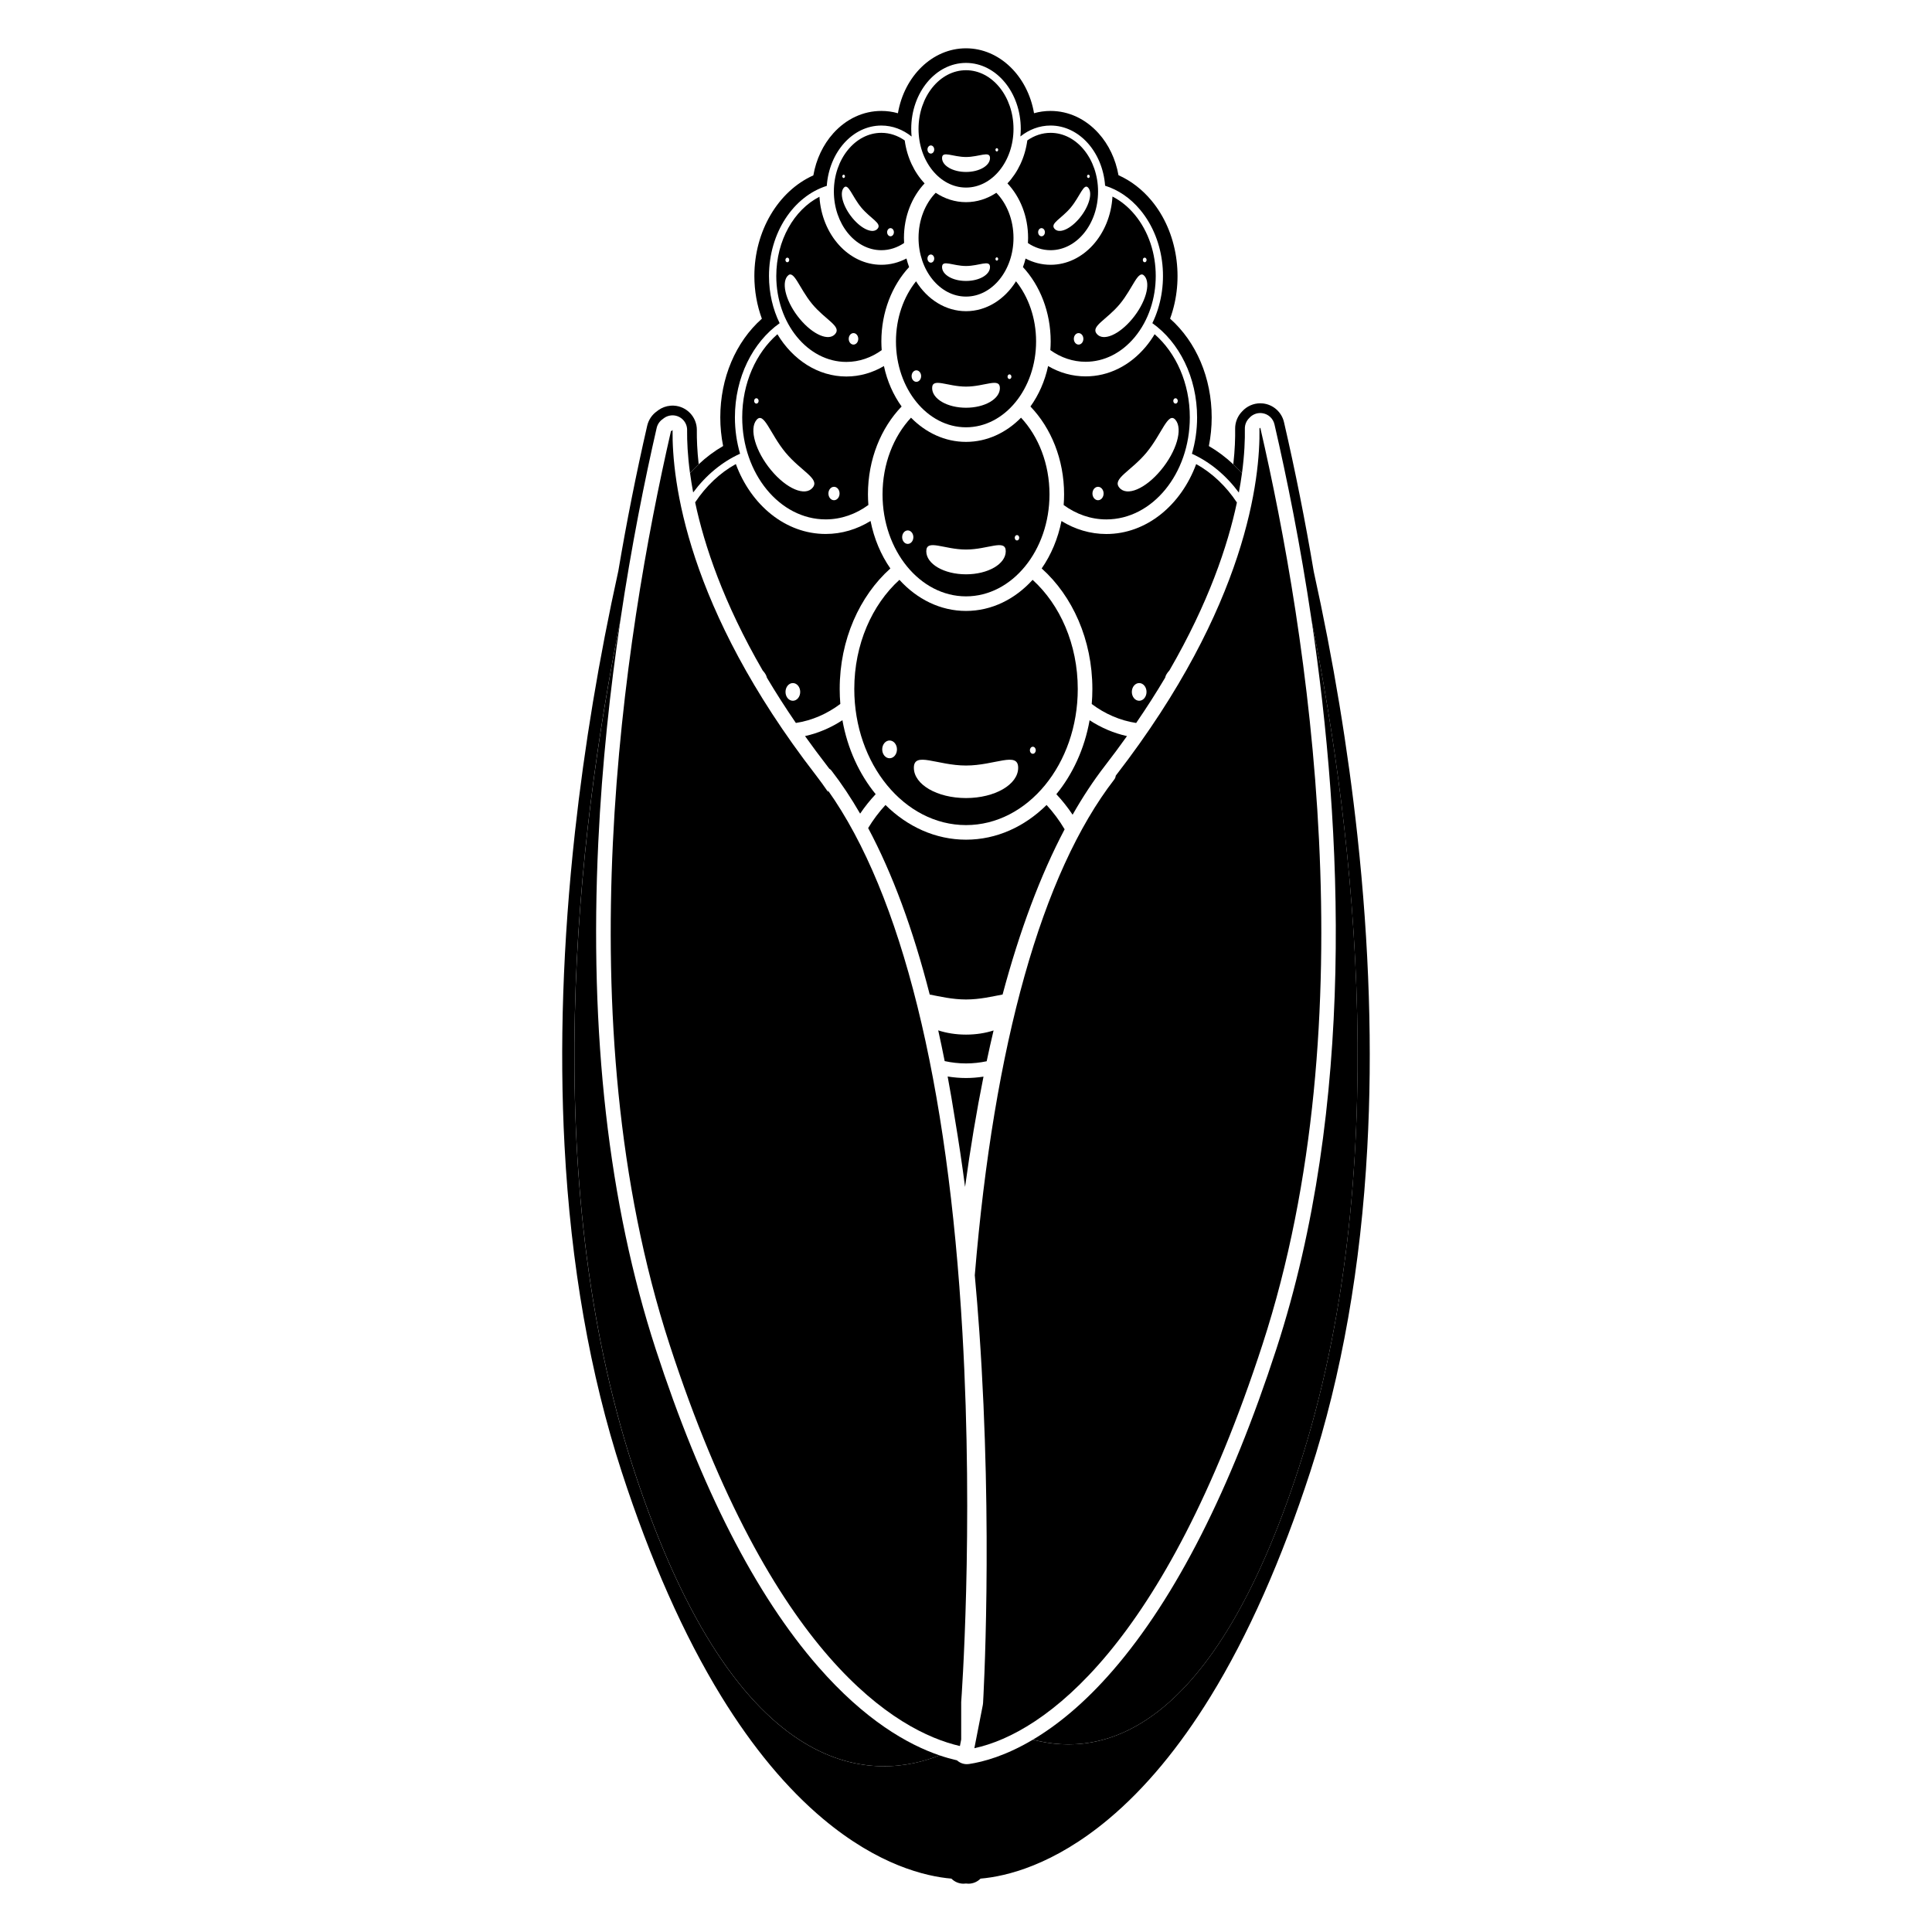 <?xml version="1.0" encoding="utf-8"?>
<!-- Generator: Adobe Illustrator 15.1.0, SVG Export Plug-In . SVG Version: 6.00 Build 0)  -->
<!DOCTYPE svg PUBLIC "-//W3C//DTD SVG 1.1//EN" "http://www.w3.org/Graphics/SVG/1.1/DTD/svg11.dtd">
<svg version="1.1" id="Layer_2" xmlns="http://www.w3.org/2000/svg" xmlns:xlink="http://www.w3.org/1999/xlink" x="0px" y="0px"
	 width="283.465px" height="283.465px" viewBox="0 0 283.465 283.465" enable-background="new 0 0 283.465 283.465"
	 xml:space="preserve">
<g>
	<path fill="none" d="M185.267,229.77c0.037-0.092,0.076-0.184,0.113-0.273c0-0.004,0.002-0.006,0.004-0.01"/>
	<path fill="none" d="M145.503,273.617c0.023-0.004,0.049-0.008,0.072-0.014c0.002,0,0.004,0,0.004,0"/>
	<path fill="none" d="M172.333,253.65c0.035-0.049,0.07-0.1,0.105-0.146c0-0.002,0.002-0.004,0.004-0.006"/>
	<path d="M199.163,122.635c-1.385-12.754-3.541-25.797-6.406-38.768c-1.236-7.355-2.707-14.734-4.369-21.931
		c-0.338-1.461-1.564-2.562-3.055-2.739c-0.139-0.018-0.281-0.025-0.424-0.025c-1.002,0-1.959,0.424-2.635,1.162
		c-0.686,0.682-1.068,1.623-1.053,2.592c0.021,1.303-0.029,3.049-0.27,5.201c0.439,0.414,0.863,0.853,1.273,1.312
		c0.373-2.763,0.449-4.966,0.422-6.537c-0.01-0.601,0.232-1.171,0.656-1.579c0.354-0.398,0.844-0.652,1.373-0.71
		c0.076-0.008,0.152-0.013,0.23-0.013c0.084,0,0.17,0.005,0.254,0.015c0.896,0.106,1.629,0.765,1.832,1.644
		c1.824,7.893,3.811,17.709,5.451,28.779c6.34,31.5,12.102,81.344-1.883,124.332c-12.664,38.924-28.754,42.582-39.016,39.877
		c-3.986,2.371-7.258,3.254-9.375,3.572c-0.107,0.016-0.215,0.021-0.32,0.021c-0.545,0-1.053-0.213-1.439-0.564
		c-0.018-0.006-0.033-0.006-0.051-0.01c-0.771-0.176-1.613-0.412-2.516-0.719c-8.789,3.514-29.436,5.486-44.938-42.18
		c-13.988-42.992-8.225-92.844-1.885-124.343c1.645-11.056,3.607-20.739,5.33-28.243c0.125-0.545,0.457-1.01,0.908-1.309
		c0.053-0.047,0.109-0.09,0.166-0.131c0.307-0.221,0.674-0.363,1.072-0.396c0.059-0.005,0.119-0.007,0.178-0.007
		c0.041,0,0.08,0.001,0.121,0.003c1.127,0.063,2.021,0.995,2.021,2.139c0,0.028,0,0.057-0.002,0.084
		c-0.014,1.525,0.072,3.633,0.426,6.256c0.408-0.457,0.834-0.896,1.273-1.31c-0.225-2.019-0.283-3.67-0.271-4.917
		c0.002-0.038,0.002-0.077,0.002-0.115c0-1.895-1.482-3.459-3.373-3.563c-0.068-0.004-0.133-0.006-0.197-0.006
		c-0.098,0-0.197,0.005-0.297,0.014c-0.645,0.053-1.264,0.281-1.789,0.66c-0.068,0.048-0.135,0.1-0.199,0.154
		c-0.725,0.506-1.23,1.258-1.43,2.123c-1.602,6.971-3.027,14.142-4.236,21.315c-2.83,12.795-4.971,25.685-6.363,38.312
		c-1.777,16.129-2.293,31.617-1.529,46.031c0.924,17.473,3.742,33.555,8.377,47.799c4.209,12.943,9.133,24.047,14.635,32.998
		c4.578,7.449,9.602,13.49,14.928,17.955c8.113,6.797,15.039,8.436,18.82,8.762c0.461,0.465,1.098,0.744,1.775,0.744
		c0.119,0,0.24-0.008,0.361-0.027c0.121,0.02,0.242,0.027,0.363,0.027c0.678,0,1.314-0.279,1.775-0.744
		c3.779-0.326,10.707-1.965,18.816-8.762c5.328-4.463,10.352-10.504,14.93-17.953c5.504-8.953,10.43-20.057,14.641-33
		c4.605-14.16,7.42-30.141,8.357-47.494C201.396,154.09,200.905,138.682,199.163,122.635z M182.54,235.951
		c0.021-0.047,0.045-0.096,0.066-0.143C182.585,235.855,182.562,235.904,182.54,235.951z M181.72,237.672
		c-0.021,0.047-0.045,0.094-0.068,0.141C181.675,237.766,181.696,237.719,181.72,237.672z M180.827,239.477
		c-0.045,0.086-0.088,0.174-0.131,0.26C180.739,239.65,180.782,239.563,180.827,239.477z M172.438,253.502
		c0-0.002,0.002-0.004,0.004-0.006C172.44,253.498,172.438,253.5,172.438,253.502c-0.035,0.049-0.07,0.1-0.105,0.146
		C172.368,253.602,172.403,253.551,172.438,253.502z M173.298,252.287c0-0.004,0.002-0.006,0.004-0.008
		C173.3,252.281,173.298,252.285,173.298,252.287z M177.933,244.887c0.016-0.023,0.029-0.051,0.043-0.076
		C177.962,244.836,177.946,244.863,177.933,244.887z M177.005,246.484c0.029-0.051,0.059-0.102,0.09-0.152
		C177.063,246.383,177.034,246.434,177.005,246.484z M176.04,248.082c0.047-0.076,0.094-0.152,0.141-0.23
		C176.134,247.93,176.087,248.006,176.04,248.082z M175.087,249.598c0.049-0.076,0.098-0.15,0.145-0.229
		C175.183,249.447,175.136,249.521,175.087,249.598z M174.271,250.848c-0.039,0.059-0.074,0.113-0.113,0.17
		C174.196,250.961,174.231,250.906,174.271,250.848z M179.747,241.57c0.049-0.092,0.098-0.184,0.146-0.275
		C179.845,241.387,179.796,241.479,179.747,241.57z M178.815,243.301c0.041-0.074,0.082-0.146,0.123-0.223
		C178.897,243.154,178.856,243.227,178.815,243.301z M171.521,254.756c-0.049,0.064-0.098,0.131-0.146,0.195
		C171.423,254.887,171.472,254.822,171.521,254.756z M155.091,270.023c-0.041,0.023-0.082,0.049-0.123,0.07
		C155.009,270.072,155.05,270.047,155.091,270.023z M143.495,273.873c-0.021,0.002-0.039,0.004-0.059,0.004
		C143.456,273.877,143.476,273.875,143.495,273.873z M147.089,273.283c-0.012,0.004-0.023,0.006-0.035,0.01
		C147.065,273.289,147.077,273.287,147.089,273.283z M146.583,273.402c-0.018,0.004-0.037,0.008-0.055,0.012
		C146.546,273.41,146.565,273.406,146.583,273.402z M146.001,273.523c0.025-0.004,0.051-0.01,0.076-0.016
		C146.052,273.514,146.026,273.52,146.001,273.523z M144.206,273.805c0.018,0,0.035-0.004,0.051-0.006
		C144.241,273.801,144.224,273.805,144.206,273.805z M144.632,273.752c0.004,0,0.006,0,0.01,0
		C144.638,273.752,144.636,273.752,144.632,273.752z M145.042,273.693c0.02-0.004,0.037-0.006,0.059-0.01
		C145.079,273.688,145.06,273.689,145.042,273.693z M145.575,273.604c0.002,0,0.004,0,0.004,0S145.577,273.604,145.575,273.604
		c-0.023,0.006-0.049,0.01-0.072,0.014C145.526,273.613,145.552,273.609,145.575,273.604z M143.868,273.842
		c-0.021,0.002-0.043,0.004-0.064,0.006C143.825,273.846,143.847,273.844,143.868,273.842z M148.261,272.967
		c-0.033,0.01-0.064,0.02-0.098,0.029C148.196,272.986,148.228,272.977,148.261,272.967z M147.665,273.135
		c-0.027,0.008-0.053,0.016-0.08,0.021C147.612,273.148,147.638,273.143,147.665,273.135z M148.866,272.783
		c-0.029,0.008-0.061,0.018-0.092,0.027C148.806,272.801,148.837,272.791,148.866,272.783z M149.417,272.6
		c0.016-0.004,0.031-0.01,0.047-0.016C149.448,272.59,149.433,272.596,149.417,272.6z M150.024,272.385
		c0.021-0.008,0.039-0.014,0.061-0.02C150.063,272.371,150.046,272.377,150.024,272.385z M150.765,272.104
		c-0.033,0.016-0.066,0.027-0.102,0.039C150.696,272.131,150.729,272.119,150.765,272.104z M151.456,271.822
		c-0.037,0.016-0.074,0.029-0.111,0.047C151.382,271.852,151.419,271.836,151.456,271.822z M152.151,271.518
		c-0.031,0.016-0.064,0.029-0.098,0.043C152.087,271.547,152.12,271.533,152.151,271.518z M152.829,271.205
		c-0.014,0.006-0.025,0.012-0.039,0.018C152.804,271.217,152.815,271.211,152.829,271.205z M153.552,270.85
		c-0.027,0.016-0.057,0.027-0.084,0.043C153.495,270.877,153.522,270.865,153.552,270.85z M154.196,270.516
		c0.041-0.021,0.082-0.043,0.123-0.064C154.278,270.473,154.237,270.494,154.196,270.516z M155.763,269.635
		c0.031-0.02,0.063-0.039,0.096-0.059C155.825,269.596,155.794,269.617,155.763,269.635z M156.562,269.146
		c0.01-0.006,0.018-0.01,0.025-0.016C156.579,269.137,156.571,269.141,156.562,269.146z M157.306,268.668
		c0.037-0.023,0.072-0.047,0.107-0.07C157.378,268.621,157.343,268.645,157.306,268.668z M169.524,257.314
		c0.033-0.039,0.066-0.078,0.1-0.117C169.591,257.236,169.558,257.275,169.524,257.314z M168.665,258.354
		c0.014-0.016,0.027-0.033,0.041-0.051C168.692,258.32,168.679,258.338,168.665,258.354z M167.839,259.309
		c-0.041,0.047-0.082,0.096-0.123,0.143C167.757,259.404,167.798,259.355,167.839,259.309z M166.78,260.486
		c0.049-0.055,0.098-0.107,0.146-0.16C166.878,260.379,166.829,260.432,166.78,260.486z M165.868,261.453
		c0.045-0.047,0.09-0.092,0.135-0.139C165.958,261.361,165.913,261.408,165.868,261.453z M164.997,262.34
		c0.025-0.025,0.053-0.051,0.078-0.076C165.05,262.289,165.022,262.314,164.997,262.34z M164.144,263.176
		c0.023-0.023,0.047-0.047,0.07-0.07C164.19,263.129,164.167,263.152,164.144,263.176z M163.229,264.029
		c0.043-0.039,0.086-0.08,0.131-0.119C163.315,263.949,163.272,263.99,163.229,264.029z M162.478,264.703
		c-0.049,0.043-0.096,0.084-0.145,0.127C162.382,264.787,162.431,264.744,162.478,264.703z M161.589,265.467
		c-0.041,0.035-0.082,0.068-0.123,0.104C161.507,265.537,161.548,265.502,161.589,265.467z M160.649,266.238
		c0.018-0.016,0.035-0.027,0.053-0.041C160.685,266.209,160.667,266.223,160.649,266.238z M159.815,266.889
		c0.031-0.023,0.061-0.047,0.092-0.068C159.876,266.842,159.847,266.865,159.815,266.889z M159.085,267.434
		c-0.043,0.031-0.086,0.064-0.129,0.096C158.999,267.498,159.042,267.465,159.085,267.434z M158.249,268.031
		c-0.045,0.031-0.09,0.063-0.135,0.094C158.159,268.094,158.204,268.063,158.249,268.031z M170.433,256.178
		c0.049-0.061,0.098-0.121,0.146-0.184C170.528,256.057,170.479,256.119,170.433,256.178z M189.774,217.744
		c-0.033,0.098-0.064,0.195-0.1,0.293C189.71,217.939,189.741,217.84,189.774,217.744z M188.919,220.225
		c-0.045,0.125-0.088,0.252-0.133,0.377C188.831,220.477,188.874,220.35,188.919,220.225z M188.03,222.699
		c-0.043,0.117-0.088,0.234-0.131,0.352C187.942,222.934,187.987,222.816,188.03,222.699z M187.122,225.123
		c-0.029,0.076-0.061,0.148-0.088,0.227C187.062,225.273,187.093,225.199,187.122,225.123z M186.233,227.396
		c-0.014,0.031-0.023,0.063-0.035,0.092C186.21,227.457,186.222,227.428,186.233,227.396z M185.38,229.496
		c0.002-0.004,0.004-0.008,0.004-0.012C185.384,229.49,185.382,229.492,185.38,229.496c-0.037,0.09-0.074,0.182-0.113,0.271
		C185.306,229.678,185.343,229.586,185.38,229.496z M184.479,231.627c-0.047,0.109-0.094,0.217-0.139,0.324
		C184.388,231.844,184.433,231.736,184.479,231.627z M183.552,233.742c-0.043,0.096-0.086,0.189-0.129,0.287
		C183.466,233.932,183.509,233.838,183.552,233.742z M100.866,235.809c0.021,0.047,0.043,0.092,0.064,0.139
		C100.909,235.9,100.888,235.855,100.866,235.809z M101.757,237.682c0.02,0.041,0.041,0.084,0.061,0.127
		C101.798,237.766,101.776,237.723,101.757,237.682z M102.646,239.48c0.043,0.084,0.084,0.168,0.127,0.252
		C102.731,239.648,102.688,239.564,102.646,239.48z M109.3,251c-0.031-0.049-0.063-0.096-0.096-0.146
		C109.237,250.904,109.269,250.951,109.3,251z M103.581,241.299c0.045,0.088,0.092,0.176,0.139,0.264
		C103.673,241.475,103.626,241.387,103.581,241.299z M104.534,243.082c0.039,0.07,0.076,0.139,0.113,0.207
		C104.61,243.221,104.573,243.152,104.534,243.082z M106.382,246.342c0.027,0.045,0.053,0.092,0.08,0.137
		C106.435,246.434,106.409,246.387,106.382,246.342z M107.296,247.863c0.043,0.07,0.086,0.141,0.129,0.211
		C107.382,248.004,107.339,247.934,107.296,247.863z M108.243,249.375c0.045,0.072,0.09,0.141,0.135,0.211
		C108.333,249.516,108.288,249.447,108.243,249.375z M105.497,244.814c0.012,0.02,0.021,0.037,0.031,0.055
		C105.519,244.852,105.509,244.834,105.497,244.814z M111.132,253.643c-0.033-0.045-0.064-0.09-0.096-0.135
		C111.067,253.553,111.099,253.598,111.132,253.643z M121.003,264.713c0.039,0.035,0.078,0.068,0.117,0.102
		C121.081,264.781,121.042,264.748,121.003,264.713z M125.337,268.111c-0.035-0.023-0.068-0.047-0.104-0.07
		C125.267,268.064,125.302,268.088,125.337,268.111z M124.501,267.52c-0.033-0.023-0.068-0.051-0.104-0.074
		C124.433,267.469,124.468,267.494,124.501,267.52z M123.585,266.836c0.018,0.014,0.037,0.029,0.057,0.043
		C123.622,266.865,123.603,266.85,123.585,266.836z M122.776,266.203c0.004,0.004,0.008,0.006,0.01,0.01
		C122.784,266.209,122.78,266.205,122.776,266.203z M121.981,265.553c-0.029-0.025-0.061-0.051-0.09-0.076
		C121.921,265.502,121.952,265.527,121.981,265.553z M126.067,268.605c0.023,0.018,0.047,0.031,0.072,0.047
		C126.114,268.637,126.091,268.621,126.067,268.605z M120.124,263.922c0.035,0.031,0.068,0.064,0.104,0.096
		C120.192,263.986,120.159,263.953,120.124,263.922z M118.403,262.271c0.016,0.016,0.029,0.029,0.045,0.045
		C118.433,262.301,118.417,262.287,118.403,262.271z M117.476,261.324c0.037,0.039,0.072,0.074,0.109,0.113
		C117.548,261.398,117.513,261.363,117.476,261.324z M116.554,260.338c0.041,0.045,0.082,0.09,0.123,0.135
		C116.636,260.428,116.595,260.383,116.554,260.338z M115.745,259.439c-0.033-0.037-0.066-0.076-0.102-0.113
		C115.679,259.363,115.712,259.402,115.745,259.439z M114.782,258.326c0.006,0.006,0.01,0.014,0.016,0.02
		C114.792,258.338,114.788,258.332,114.782,258.326z M113.925,257.293c-0.023-0.029-0.047-0.061-0.072-0.09
		C113.878,257.234,113.901,257.264,113.925,257.293z M119.276,263.129c0.014,0.012,0.025,0.023,0.039,0.035
		C119.302,263.154,119.29,263.141,119.276,263.129z M113.024,256.162c-0.041-0.053-0.082-0.104-0.125-0.158
		C112.942,256.059,112.983,256.111,113.024,256.162z M112.087,254.939c-0.043-0.059-0.086-0.113-0.129-0.172
		C112.001,254.826,112.044,254.881,112.087,254.939z M128.392,270.033c0.033,0.018,0.064,0.035,0.098,0.055
		C128.456,270.068,128.425,270.051,128.392,270.033z M129.927,270.854c0.016,0.01,0.033,0.02,0.051,0.025
		C129.96,270.871,129.942,270.863,129.927,270.854z M130.663,271.215c0.002,0.002,0.004,0.002,0.006,0.004
		C130.667,271.217,130.665,271.217,130.663,271.215z M131.405,271.557c-0.025-0.01-0.051-0.021-0.074-0.033
		C131.354,271.535,131.38,271.547,131.405,271.557z M132.112,271.863c-0.029-0.012-0.059-0.023-0.088-0.037
		C132.054,271.838,132.083,271.852,132.112,271.863z M132.792,272.137c-0.027-0.01-0.051-0.02-0.078-0.029
		C132.741,272.119,132.765,272.127,132.792,272.137z M133.392,272.367c0.01,0.004,0.021,0.008,0.033,0.012
		C133.413,272.373,133.401,272.369,133.392,272.367z M134.019,272.588c0.008,0.004,0.02,0.006,0.027,0.01
		C134.038,272.594,134.028,272.592,134.019,272.588z M134.614,272.785c0.023,0.008,0.047,0.016,0.07,0.021
		C134.663,272.799,134.638,272.793,134.614,272.785z M137.466,273.523c-0.023-0.004-0.047-0.01-0.07-0.014
		C137.419,273.514,137.442,273.52,137.466,273.523z M136.937,273.412c-0.014-0.002-0.027-0.006-0.043-0.01
		C136.909,273.406,136.923,273.41,136.937,273.412z M136.397,273.287c-0.004-0.002-0.008-0.002-0.012-0.004
		C136.39,273.287,136.394,273.287,136.397,273.287z M135.874,273.154c-0.021-0.008-0.043-0.012-0.064-0.02
		C135.831,273.143,135.853,273.146,135.874,273.154z M135.298,272.992c-0.027-0.006-0.055-0.016-0.082-0.021
		C135.243,272.977,135.271,272.986,135.298,272.992z M138.425,273.693c-0.018-0.004-0.035-0.006-0.053-0.008
		C138.39,273.688,138.407,273.689,138.425,273.693z M137.962,273.617c-0.023-0.004-0.045-0.008-0.068-0.014
		C137.917,273.609,137.938,273.613,137.962,273.617z M139.218,273.801c0.014,0,0.029,0.004,0.043,0.004
		C139.247,273.805,139.231,273.801,139.218,273.801z M139.604,273.842c0.02,0.002,0.039,0.004,0.059,0.006
		C139.644,273.846,139.624,273.844,139.604,273.842z M129.255,270.506c-0.031-0.018-0.063-0.033-0.094-0.051
		C129.192,270.473,129.224,270.49,129.255,270.506z M139.976,273.873c0.02,0.002,0.037,0.004,0.055,0.004
		C140.013,273.877,139.995,273.875,139.976,273.873z M127.696,269.629c-0.021-0.014-0.045-0.027-0.066-0.041
		C127.651,269.602,127.675,269.615,127.696,269.629z M99.921,233.742c0.041,0.096,0.084,0.188,0.127,0.281
		C100.005,233.93,99.964,233.836,99.921,233.742z M99.132,231.951c-0.047-0.107-0.094-0.215-0.141-0.324
		C99.038,231.736,99.085,231.842,99.132,231.951z M98.204,229.768c-0.039-0.094-0.076-0.188-0.115-0.281
		C98.128,229.58,98.165,229.674,98.204,229.768z M97.274,227.488c-0.012-0.031-0.023-0.063-0.035-0.094
		C97.251,227.424,97.263,227.457,97.274,227.488z M96.438,225.348c-0.029-0.076-0.059-0.148-0.086-0.225
		C96.38,225.199,96.409,225.271,96.438,225.348z M95.573,223.051c-0.043-0.119-0.086-0.236-0.131-0.354
		C95.487,222.814,95.53,222.932,95.573,223.051z M94.688,220.602c-0.045-0.125-0.09-0.252-0.133-0.379
		C94.599,220.35,94.644,220.477,94.688,220.602z M93.798,218.037c-0.033-0.098-0.066-0.195-0.1-0.293
		C93.731,217.84,93.765,217.939,93.798,218.037z"/>
	<path fill="none" d="M152.79,271.223c0.014-0.006,0.025-0.012,0.039-0.018"/>
	<path fill="none" d="M153.468,270.893c0.027-0.016,0.057-0.027,0.084-0.043"/>
	<path fill="none" d="M154.319,270.451c-0.041,0.021-0.082,0.043-0.123,0.064"/>
	<path fill="none" d="M152.151,271.518c-0.031,0.016-0.064,0.029-0.098,0.043"/>
	<path fill="none" d="M151.345,271.869c0.037-0.018,0.074-0.031,0.111-0.047"/>
	<path fill="none" d="M150.024,272.385c0.021-0.008,0.039-0.014,0.061-0.02"/>
	<path fill="none" d="M150.765,272.104c-0.033,0.016-0.066,0.027-0.102,0.039"/>
	<path fill="none" d="M157.413,268.598c-0.035,0.023-0.07,0.047-0.107,0.07"/>
	<path fill="none" d="M158.249,268.031c-0.045,0.031-0.09,0.063-0.135,0.094"/>
	<path fill="none" d="M159.085,267.434c-0.043,0.031-0.086,0.064-0.129,0.096"/>
	<path fill="none" d="M159.815,266.889c0.031-0.023,0.061-0.047,0.092-0.068"/>
	<path fill="none" d="M161.466,265.57c0.041-0.033,0.082-0.068,0.123-0.104"/>
	<path fill="none" d="M155.856,269.578c-0.031,0.02-0.063,0.039-0.096,0.057"/>
	<path fill="none" d="M149.464,272.584c-0.016,0.006-0.031,0.012-0.047,0.016"/>
	<path fill="none" d="M156.589,269.131c-0.01,0.006-0.018,0.01-0.025,0.016"/>
	<path fill="none" d="M155.091,270.023c-0.041,0.023-0.082,0.049-0.123,0.07"/>
	<path fill="none" d="M143.868,273.842c-0.021,0.002-0.043,0.004-0.064,0.006"/>
	<path fill="none" d="M144.206,273.805c0.018,0,0.035-0.004,0.051-0.006"/>
	<path fill="none" d="M148.866,272.783c-0.029,0.008-0.061,0.018-0.092,0.027"/>
	<line fill="none" x1="144.632" y1="273.752" x2="144.642" y2="273.752"/>
	<path fill="none" d="M160.702,266.197c-0.018,0.014-0.035,0.025-0.053,0.041"/>
	<path fill="none" d="M143.437,273.877c0.02,0,0.037-0.002,0.059-0.004"/>
	<path fill="none" d="M162.335,264.828c0.047-0.041,0.096-0.084,0.143-0.125"/>
	<path fill="none" d="M145.101,273.684c-0.021,0.004-0.039,0.006-0.059,0.01"/>
	<path fill="none" d="M147.089,273.283c-0.012,0.004-0.023,0.006-0.035,0.01"/>
	<path fill="none" d="M148.261,272.967c-0.033,0.01-0.064,0.02-0.098,0.029"/>
	<path fill="none" d="M147.585,273.156c0.027-0.008,0.053-0.014,0.08-0.021"/>
	<path fill="none" d="M146.001,273.523c0.025-0.004,0.051-0.01,0.076-0.016"/>
	<path fill="none" d="M146.528,273.414c0.018-0.004,0.037-0.01,0.055-0.014"/>
	<path fill="none" d="M134.046,272.598c-0.008-0.004-0.018-0.006-0.027-0.01"/>
	<path fill="none" d="M137.396,273.51c0.023,0.004,0.047,0.01,0.07,0.014"/>
	<path fill="none" d="M136.937,273.412c-0.014-0.002-0.027-0.006-0.043-0.01"/>
	<path fill="none" d="M137.962,273.617c-0.023-0.004-0.045-0.008-0.068-0.014"/>
	<path fill="none" d="M135.874,273.154c-0.021-0.008-0.043-0.012-0.064-0.02"/>
	<line fill="none" x1="136.397" y1="273.287" x2="136.386" y2="273.285"/>
	<path fill="none" d="M135.298,272.992c-0.027-0.006-0.055-0.016-0.082-0.021"/>
	<path fill="none" d="M138.372,273.686c0.018,0.002,0.035,0.004,0.053,0.008"/>
	<path fill="none" d="M139.261,273.805c-0.014,0-0.029-0.004-0.043-0.004"/>
	<path fill="none" d="M121.892,265.477c0.029,0.025,0.061,0.051,0.09,0.076"/>
	<line fill="none" x1="122.776" y1="266.203" x2="122.788" y2="266.211"/>
	<path fill="none" d="M134.685,272.807c-0.023-0.008-0.047-0.014-0.07-0.021"/>
	<path fill="none" d="M139.663,273.848c-0.02-0.002-0.039-0.004-0.059-0.006"/>
	<path fill="none" d="M139.976,273.873c0.02,0.002,0.037,0.004,0.055,0.004"/>
	<path fill="none" d="M121.003,264.713c0.039,0.035,0.078,0.068,0.117,0.102"/>
	<path fill="none" d="M95.442,222.699c0.045,0.115,0.088,0.232,0.131,0.352"/>
	<path fill="none" d="M128.392,270.033c0.033,0.018,0.064,0.035,0.098,0.055"/>
	<path fill="none" d="M129.255,270.506c-0.031-0.018-0.063-0.033-0.094-0.051"/>
	<path fill="none" d="M126.14,268.652c-0.023-0.016-0.049-0.029-0.072-0.047"/>
	<path fill="none" d="M125.233,268.039c0.035,0.023,0.068,0.049,0.104,0.072"/>
	<path fill="none" d="M123.585,266.836c0.018,0.014,0.037,0.029,0.057,0.043"/>
	<path fill="none" d="M124.399,267.445c0.033,0.023,0.068,0.051,0.104,0.074"/>
	<path fill="none" d="M127.696,269.629c-0.021-0.014-0.045-0.027-0.066-0.041"/>
	<path fill="none" d="M132.112,271.863c-0.029-0.012-0.059-0.023-0.088-0.037"/>
	<path fill="none" d="M132.714,272.107c0.025,0.012,0.051,0.021,0.078,0.029"/>
	<path fill="none" d="M133.425,272.377c-0.012-0.004-0.023-0.008-0.033-0.012"/>
	<line fill="none" x1="130.669" y1="271.219" x2="130.663" y2="271.215"/>
	<path fill="none" d="M131.405,271.557c-0.025-0.01-0.051-0.021-0.074-0.033"/>
	<path fill="none" d="M129.978,270.879c-0.018-0.008-0.035-0.016-0.051-0.025"/>
	<path fill="none" d="M175.231,249.369c-0.049,0.078-0.098,0.152-0.145,0.229"/>
	<path fill="none" d="M178.938,243.078c-0.041,0.076-0.082,0.148-0.123,0.223"/>
	<path fill="none" d="M179.892,241.295c-0.047,0.092-0.096,0.184-0.145,0.275"/>
	<path fill="none" d="M180.696,239.736c0.043-0.086,0.086-0.174,0.131-0.26"/>
	<path fill="none" d="M177.976,244.811c-0.016,0.025-0.029,0.053-0.045,0.076"/>
	<path fill="none" d="M181.649,237.813c0.023-0.047,0.047-0.094,0.068-0.141"/>
	<path fill="none" d="M176.04,248.082c0.047-0.076,0.094-0.152,0.141-0.23"/>
	<path fill="none" d="M163.229,264.029c0.043-0.039,0.086-0.08,0.131-0.119"/>
	<path fill="none" d="M183.423,234.029c0.043-0.098,0.086-0.191,0.129-0.287"/>
	<path fill="none" d="M186.198,227.488c0.012-0.029,0.021-0.061,0.035-0.092"/>
	<path fill="none" d="M187.122,225.123c-0.029,0.076-0.061,0.148-0.088,0.227"/>
	<path fill="none" d="M164.144,263.176c0.023-0.023,0.047-0.047,0.07-0.07"/>
	<path fill="none" d="M182.606,235.809c-0.021,0.047-0.045,0.096-0.066,0.143"/>
	<path fill="none" d="M184.341,231.953c0.047-0.109,0.094-0.217,0.141-0.324"/>
	<path fill="none" d="M174.271,250.848c-0.039,0.059-0.074,0.113-0.113,0.17"/>
	<path fill="none" d="M177.005,246.484c0.029-0.051,0.059-0.102,0.09-0.152"/>
	<path fill="none" d="M166.78,260.486c0.049-0.055,0.098-0.107,0.146-0.16"/>
	<path fill="none" d="M187.899,223.051c0.043-0.117,0.088-0.234,0.131-0.354"/>
	<path fill="none" d="M165.868,261.453c0.045-0.047,0.09-0.092,0.135-0.139"/>
	<path fill="none" d="M188.786,220.602c0.045-0.125,0.088-0.252,0.133-0.377"/>
	<path fill="none" d="M94.556,220.223c0.043,0.127,0.088,0.254,0.133,0.379"/>
	<line fill="none" x1="173.302" y1="252.279" x2="173.298" y2="252.287"/>
	<path fill="none" d="M189.774,217.744c-0.033,0.098-0.064,0.195-0.1,0.293"/>
	<path fill="none" d="M171.374,254.953c0.049-0.066,0.098-0.131,0.146-0.197"/>
	<path fill="none" d="M170.433,256.178c0.049-0.061,0.098-0.121,0.146-0.184"/>
	<path fill="none" d="M167.839,259.309c-0.041,0.047-0.082,0.096-0.123,0.143"/>
	<path fill="none" d="M169.624,257.197c-0.033,0.039-0.066,0.078-0.1,0.117"/>
	<path fill="none" d="M168.665,258.354c0.014-0.016,0.027-0.033,0.041-0.051"/>
	<path fill="none" d="M103.581,241.299c0.045,0.088,0.092,0.176,0.139,0.264"/>
	<path fill="none" d="M108.243,249.375c0.045,0.072,0.09,0.141,0.135,0.211"/>
	<path fill="none" d="M102.646,239.48c0.043,0.084,0.084,0.168,0.127,0.252"/>
	<path fill="none" d="M164.997,262.34c0.025-0.025,0.053-0.051,0.078-0.076"/>
	<path fill="none" d="M107.296,247.863c0.043,0.07,0.086,0.141,0.129,0.211"/>
	<path fill="none" d="M105.53,244.869c-0.012-0.018-0.021-0.035-0.031-0.055"/>
	<path fill="none" d="M106.462,246.479c-0.025-0.045-0.053-0.092-0.08-0.137"/>
	<path fill="none" d="M104.534,243.082c0.039,0.07,0.076,0.139,0.113,0.207"/>
	<path fill="none" d="M96.351,225.123c0.029,0.074,0.059,0.148,0.086,0.225"/>
	<path fill="none" d="M97.239,227.395c0.012,0.029,0.023,0.063,0.035,0.094"/>
	<path fill="none" d="M93.7,217.744c0.031,0.098,0.064,0.195,0.098,0.293"/>
	<path fill="none" d="M98.991,231.627c0.047,0.107,0.094,0.215,0.141,0.322"/>
	<path fill="none" d="M99.921,233.742c0.041,0.096,0.084,0.188,0.127,0.281"/>
	<path fill="none" d="M98.089,229.486c0.039,0.094,0.078,0.188,0.115,0.281"/>
	<path fill="none" d="M100.866,235.809c0.021,0.047,0.043,0.092,0.064,0.139"/>
	<path fill="none" d="M101.757,237.682c0.02,0.041,0.041,0.084,0.061,0.127"/>
	<path fill="none" d="M118.448,262.316c-0.016-0.016-0.029-0.029-0.045-0.045"/>
	<path fill="none" d="M117.476,261.324c0.037,0.039,0.072,0.074,0.109,0.113"/>
	<path fill="none" d="M115.745,259.439c-0.033-0.037-0.066-0.076-0.102-0.113"/>
	<path fill="none" d="M116.554,260.338c0.041,0.045,0.082,0.09,0.123,0.135"/>
	<path fill="none" d="M119.276,263.129c0.014,0.012,0.025,0.023,0.039,0.035"/>
	<path fill="none" d="M120.124,263.922c0.035,0.031,0.068,0.064,0.104,0.096"/>
	<path fill="none" d="M112.899,256.004c0.043,0.055,0.084,0.105,0.125,0.158"/>
	<path fill="none" d="M111.132,253.643c-0.033-0.045-0.064-0.09-0.096-0.135"/>
	<path fill="none" d="M109.3,251c-0.031-0.049-0.063-0.096-0.096-0.146"/>
	<path fill="none" d="M111.958,254.768c0.043,0.059,0.086,0.113,0.129,0.172"/>
	<path fill="none" d="M113.925,257.293c-0.023-0.029-0.047-0.061-0.072-0.09"/>
	<path fill="none" d="M114.782,258.326c0.006,0.006,0.01,0.014,0.016,0.02"/>
	<path d="M141.595,174.145c0.779-5.686,1.68-11.084,2.705-16.18c-0.84,0.129-1.695,0.203-2.564,0.203
		c-0.914,0-1.813-0.08-2.695-0.223c0.377,2.027,0.732,4.109,1.068,6.236C140.649,167.398,141.146,170.717,141.595,174.145z"/>
	<path d="M159.868,105.678c-0.74,4.168-2.471,7.904-4.879,10.848c0.865,0.919,1.662,1.927,2.385,3.01
		c1.49-2.617,3.061-4.998,4.711-7.134c1.152-1.489,2.238-2.958,3.268-4.401C163.399,107.569,161.556,106.777,159.868,105.678z"/>
	<path d="M121.673,112.781c0.119,0.068,0.227,0.16,0.316,0.275c1.475,1.906,2.877,4.017,4.211,6.32
		c0.693-1.023,1.459-1.979,2.281-2.853c-2.408-2.944-4.139-6.685-4.879-10.854c-1.686,1.103-3.535,1.896-5.486,2.33
		c1.029,1.443,2.117,2.912,3.27,4.403C121.481,112.526,121.577,112.654,121.673,112.781z"/>
	<path d="M141.735,151.799c-1.482,0-2.873-0.227-4.078-0.621c0.328,1.475,0.645,2.975,0.947,4.508
		c1.018,0.221,2.063,0.342,3.131,0.342c1.033,0,2.045-0.113,3.031-0.32c0.326-1.535,0.662-3.041,1.012-4.518
		C144.581,151.578,143.204,151.799,141.735,151.799z"/>
	<path d="M153.554,118.109c-3.211,3.178-7.33,5.09-11.818,5.09c-4.486,0-8.605-1.914-11.816-5.091
		c-0.941,1.017-1.795,2.149-2.543,3.385c3.564,6.683,6.586,14.853,9.033,24.429c1.439,0.271,3.299,0.723,5.326,0.723
		c2.047,0,3.92-0.459,5.365-0.729c2.525-9.438,5.57-17.545,9.102-24.24C155.429,120.371,154.54,119.174,153.554,118.109z"/>
	<path d="M162.323,78.35c-2.371,0-4.609-0.69-6.584-1.905c-0.514,2.595-1.521,4.966-2.902,6.958
		c4.512,4.034,7.436,10.459,7.436,17.684c0,0.746-0.031,1.48-0.092,2.207c1.941,1.453,4.152,2.422,6.518,2.781
		c1.563-2.279,2.977-4.496,4.252-6.643c0.063-0.346,0.291-0.696,0.631-1.075c5.721-9.875,8.545-18.254,9.898-24.632
		c-1.596-2.4-3.639-4.34-5.975-5.635C173.278,74.123,168.21,78.35,162.323,78.35z M167.142,102.817
		c-0.596,0-1.078-0.582-1.078-1.298c0-0.717,0.482-1.299,1.078-1.299s1.078,0.582,1.078,1.299S167.737,102.817,167.142,102.817z"/>
	<path d="M111.899,98.369c0.332,0.37,0.553,0.715,0.617,1.053c1.277,2.149,2.693,4.369,4.256,6.651
		c2.367-0.36,4.578-1.334,6.521-2.791c-0.061-0.722-0.092-1.454-0.092-2.194c0-7.225,2.924-13.648,7.434-17.683
		c-1.385-1.993-2.393-4.368-2.906-6.966c-1.975,1.215-4.213,1.906-6.586,1.906c-5.887,0-10.955-4.227-13.18-10.26
		c-2.332,1.291-4.373,3.226-5.971,5.621C103.345,80.074,106.167,88.469,111.899,98.369z M115.251,101.519
		c0-0.718,0.48-1.298,1.078-1.298c0.596,0,1.078,0.58,1.078,1.298c0,0.717-0.482,1.298-1.078,1.298
		C115.731,102.816,115.251,102.235,115.251,101.519z"/>
	<path d="M141.735,121.059c9.041,0,16.396-8.959,16.396-19.971c0-6.551-2.607-12.373-6.625-16.014
		c-2.568,2.831-6.002,4.564-9.771,4.564s-7.201-1.733-9.77-4.563c-4.016,3.642-6.623,9.462-6.623,16.013
		C125.343,112.1,132.696,121.059,141.735,121.059z M131.603,109.95c0,0.72-0.484,1.302-1.082,1.302s-1.082-0.582-1.082-1.302
		s0.484-1.303,1.082-1.303S131.603,109.23,131.603,109.95z M151.538,110.596c-0.236,0-0.43-0.231-0.43-0.518
		c0-0.285,0.191-0.518,0.43-0.518s0.43,0.232,0.43,0.518C151.968,110.364,151.774,110.596,151.538,110.596z M141.735,112.318
		c4.227,0,7.652-2.119,7.652,0.33c0,2.467-3.426,4.443-7.652,4.443s-7.652-1.977-7.652-4.443
		C134.083,110.199,137.509,112.318,141.735,112.318z"/>
	<path d="M159.286,55.223c-1.945,0-3.816-0.526-5.508-1.516c-0.475,2.223-1.375,4.243-2.592,5.937
		c3.021,3.139,4.938,7.75,4.938,12.886c0,0.529-0.023,1.051-0.063,1.568c1.834,1.339,3.977,2.111,6.264,2.111
		c6.752,0,12.246-6.716,12.246-14.97c0-5.03-2.041-9.485-5.164-12.202c-0.377,0.631-0.801,1.233-1.271,1.801
		C165.784,53.664,162.642,55.223,159.286,55.223z M161.104,73.394c-0.453,0-0.818-0.441-0.818-0.986s0.365-0.985,0.818-0.985
		c0.451,0,0.818,0.44,0.818,0.985S161.558,73.394,161.104,73.394z M172.476,58.428c0.182,0,0.328,0.178,0.328,0.396
		s-0.146,0.396-0.328,0.396s-0.33-0.178-0.33-0.396S172.294,58.428,172.476,58.428z M172.481,61.621
		c1.094,1.324,0.139,4.607-2.146,7.352c-2.271,2.744-5,3.912-6.102,2.578c-1.1-1.316,1.699-2.404,3.975-5.14
		C170.485,63.668,171.38,60.297,172.481,61.621z"/>
	<path d="M121.142,76.205c2.289,0,4.434-0.773,6.268-2.115c-0.039-0.516-0.064-1.035-0.064-1.562c0-5.136,1.916-9.747,4.939-12.886
		c-1.219-1.693-2.119-3.713-2.594-5.936c-1.66,0.98-3.531,1.535-5.512,1.535c-4.17,0-7.863-2.453-10.117-6.203
		c-3.121,2.715-5.164,7.168-5.164,12.198C108.897,69.491,114.392,76.205,121.142,76.205z M122.366,73.394
		c-0.453,0-0.82-0.441-0.82-0.986s0.367-0.985,0.82-0.985c0.451,0,0.816,0.44,0.816,0.985S122.817,73.394,122.366,73.394z
		 M110.976,58.428c0.184,0,0.33,0.178,0.33,0.396s-0.146,0.396-0.33,0.396c-0.182,0-0.33-0.178-0.33-0.396
		S110.794,58.428,110.976,58.428z M110.989,61.621c1.104-1.326,1.992,2.047,4.273,4.79c2.277,2.734,5.07,3.823,3.973,5.14
		c-1.1,1.334-3.836,0.166-6.109-2.578C110.851,66.229,109.892,62.945,110.989,61.621z"/>
	<path d="M141.735,87.498c6.754,0,12.248-6.716,12.248-14.97c0-4.478-1.617-8.499-4.176-11.245
		c-2.174,2.211-4.992,3.551-8.072,3.551s-5.898-1.34-8.072-3.551c-2.557,2.746-4.176,6.768-4.176,11.245
		C129.487,80.783,134.981,87.498,141.735,87.498z M133.187,79.803c-0.453,0-0.822-0.442-0.822-0.99c0-0.547,0.369-0.99,0.822-0.99
		c0.455,0,0.822,0.443,0.822,0.99C134.009,79.36,133.642,79.803,133.187,79.803z M141.735,84.264c-3.219,0-5.83-1.508-5.83-3.381
		c0-1.864,2.611-0.254,5.83-0.254c3.223,0,5.83-1.609,5.83,0.254C147.563,82.756,144.958,84.264,141.735,84.264z M148.884,78.902
		c0-0.219,0.146-0.396,0.328-0.396c0.184,0,0.33,0.178,0.33,0.396s-0.146,0.396-0.33,0.396
		C149.03,79.299,148.884,79.121,148.884,78.902z"/>
	<path d="M154.142,38.85c-1.305,0-2.547-0.329-3.67-0.915c-0.105,0.429-0.234,0.847-0.385,1.252c2.498,2.698,4.07,6.588,4.07,10.903
		c0,0.432-0.02,0.856-0.051,1.278c1.559,1.115,3.332,1.712,5.178,1.712c2.709,0,5.268-1.283,7.205-3.613
		c4.111-4.955,4.111-13.018-0.002-17.973c-0.955-1.15-2.063-2.045-3.264-2.656C162.901,34.422,158.954,38.85,154.142,38.85z
		 M158.253,50.559c-0.387,0-0.699-0.377-0.699-0.844c0-0.465,0.313-0.842,0.699-0.842s0.701,0.377,0.701,0.842
		C158.954,50.182,158.64,50.559,158.253,50.559z M167.749,37.898c0.115-0.129,0.297-0.129,0.4,0.009
		c0.107,0.121,0.107,0.349,0,0.468c-0.104,0.139-0.281,0.139-0.4,0C167.653,38.256,167.653,38.028,167.749,37.898z M167.944,40.521
		c0.938,1.124,0.119,3.938-1.824,6.271c-1.941,2.334-4.264,3.328-5.201,2.194c-0.938-1.124,1.449-2.048,3.387-4.381
		C166.245,42.266,167.009,39.397,167.944,40.521z"/>
	<path d="M124.179,53.102c1.891,0,3.662-0.631,5.186-1.727c-0.031-0.424-0.051-0.852-0.051-1.285c0-4.315,1.57-8.205,4.07-10.903
		c-0.15-0.407-0.279-0.828-0.387-1.259c-1.127,0.591-2.373,0.922-3.684,0.922c-4.803,0-8.748-4.413-9.082-9.984
		c-3.715,1.9-6.334,6.398-6.334,11.635C113.897,47.448,118.511,53.102,124.179,53.102z M125.224,50.559
		c-0.385,0-0.699-0.377-0.699-0.844c0-0.465,0.313-0.842,0.699-0.842c0.389,0,0.701,0.377,0.701,0.842
		C125.925,50.182,125.612,50.559,125.224,50.559z M115.317,37.907c0.111-0.138,0.285-0.138,0.4-0.009
		c0.104,0.13,0.104,0.357,0,0.479c-0.119,0.137-0.293,0.137-0.4,0C115.214,38.256,115.214,38.028,115.317,37.907z M115.524,40.521
		c0.938-1.125,1.703,1.744,3.641,4.085c1.938,2.333,4.322,3.257,3.389,4.381c-0.936,1.134-3.266,0.14-5.207-2.194
		C115.407,44.461,114.587,41.646,115.524,40.521z"/>
	<path d="M141.735,62.693c5.67,0,10.281-5.652,10.281-12.602c0-3.433-1.127-6.545-2.947-8.82c-1.658,2.658-4.328,4.386-7.332,4.386
		c-3.006,0-5.676-1.728-7.336-4.386c-1.82,2.275-2.945,5.389-2.945,8.82C131.454,57.039,136.065,62.693,141.735,62.693z
		 M134.45,54.336c0.387,0,0.699,0.379,0.699,0.844c0,0.466-0.313,0.843-0.699,0.843s-0.699-0.377-0.699-0.843
		C133.751,54.715,134.063,54.336,134.45,54.336z M147.827,55.27c0-0.189,0.129-0.344,0.285-0.344c0.158,0,0.285,0.154,0.285,0.344
		s-0.127,0.343-0.285,0.343C147.956,55.612,147.827,55.459,147.827,55.27z M141.735,56.723c2.744,0,4.971-1.377,4.971,0.219
		c0,1.598-2.227,2.882-4.971,2.882s-4.971-1.289-4.971-2.882C136.765,55.35,138.991,56.723,141.735,56.723z"/>
	<path d="M150.843,34.905c0,0.255-0.01,0.507-0.025,0.757c0.988,0.668,2.123,1.047,3.326,1.047c3.84,0,6.965-3.863,6.965-8.611
		c0-4.746-3.125-8.608-6.965-8.608c-1.24,0-2.404,0.404-3.414,1.108c-0.334,2.49-1.395,4.697-2.916,6.31
		C149.671,28.877,150.843,31.732,150.843,34.905z M152.812,34.668c-0.271,0-0.496-0.268-0.496-0.598s0.225-0.598,0.496-0.598
		c0.273,0,0.498,0.268,0.498,0.598S153.087,34.668,152.812,34.668z M158.392,32.002c-1.377,1.649-3.018,2.346-3.686,1.547
		c-0.662-0.793,1.025-1.453,2.4-3.1c1.373-1.654,1.914-3.684,2.576-2.89C160.343,28.361,159.765,30.346,158.392,32.002z
		 M159.835,25.707c0.072,0.088,0.072,0.244,0,0.329c-0.08,0.107-0.211,0.107-0.287,0c-0.074-0.089-0.074-0.245,0-0.339
		C159.624,25.608,159.759,25.608,159.835,25.707z"/>
	<path d="M129.313,36.709c1.209,0,2.348-0.384,3.338-1.057c-0.014-0.247-0.023-0.496-0.023-0.747c0-3.173,1.172-6.028,3.029-7.998
		c-1.52-1.61-2.578-3.813-2.914-6.298c-1.014-0.711-2.184-1.12-3.43-1.12c-3.842,0-6.967,3.862-6.967,8.608
		C122.347,32.846,125.472,36.709,129.313,36.709z M128.765,33.549c-0.666,0.799-2.311,0.104-3.684-1.547
		c-1.375-1.656-1.953-3.641-1.293-4.442c0.664-0.794,1.205,1.235,2.578,2.89C127.739,32.096,129.425,32.756,128.765,33.549z
		 M130.657,34.668c-0.273,0-0.496-0.268-0.496-0.598s0.223-0.598,0.496-0.598s0.496,0.268,0.496,0.598
		S130.931,34.668,130.657,34.668z M123.64,25.707c0.074-0.1,0.199-0.1,0.277-0.01c0.078,0.094,0.078,0.25,0,0.339
		c-0.074,0.107-0.199,0.107-0.277,0C123.562,25.952,123.562,25.797,123.64,25.707z"/>
	<path d="M134.769,34.905c0,4.748,3.125,8.61,6.965,8.61c3.842,0,6.967-3.862,6.967-8.61c0-2.659-0.98-5.04-2.518-6.62
		c-1.316,0.874-2.834,1.375-4.449,1.375s-3.133-0.501-4.447-1.375C135.749,29.866,134.769,32.246,134.769,34.905z M146.255,38.237
		c-0.111,0-0.201-0.106-0.201-0.241c0-0.133,0.09-0.24,0.201-0.24c0.109,0,0.199,0.107,0.199,0.24S146.364,38.237,146.255,38.237z
		 M136.079,37.938c0-0.33,0.223-0.597,0.496-0.597s0.496,0.268,0.496,0.597c0,0.33-0.223,0.599-0.496,0.599
		S136.079,38.269,136.079,37.938z M141.735,41.221c-1.943,0.006-3.516-0.905-3.516-2.039c0-1.133,1.57-0.155,3.516-0.155
		c1.941,0,3.52-0.978,3.52,0.155C145.255,40.315,143.677,41.221,141.735,41.221z"/>
	<path d="M141.735,27.52c3.842,0,6.967-3.862,6.967-8.61c0-4.747-3.125-8.608-6.967-8.608s-6.967,3.861-6.967,8.608
		C134.769,23.657,137.894,27.52,141.735,27.52z M146.255,21.741c0.109,0,0.199,0.106,0.199,0.24c0,0.133-0.09,0.241-0.199,0.241
		c-0.111,0-0.201-0.108-0.201-0.241C146.054,21.85,146.144,21.741,146.255,21.741z M141.735,23.035c1.941,0,3.52-0.968,3.52,0.156
		s-1.578,2.039-3.52,2.039c-1.943,0-3.516-0.919-3.516-2.039C138.22,22.067,139.79,23.035,141.735,23.035z M137.071,21.938
		c0,0.33-0.223,0.597-0.496,0.597s-0.496-0.267-0.496-0.597s0.223-0.598,0.496-0.598S137.071,21.607,137.071,21.938z"/>
	<path d="M101.245,69.424c0.121,0.885,0.27,1.828,0.457,2.828c1.863-2.508,4.219-4.477,6.883-5.682
		c-0.49-1.668-0.758-3.462-0.758-5.332c0-5.888,2.635-11.031,6.563-13.82c-0.992-2.029-1.563-4.393-1.563-6.918
		c0-6.355,3.602-11.697,8.479-13.229c0.35-4.958,3.799-8.851,8.006-8.851c1.643,0,3.168,0.594,4.439,1.611
		c-0.035-0.367-0.055-0.742-0.055-1.121c0-5.346,3.598-9.68,8.035-9.68c4.439,0,8.037,4.333,8.037,9.68
		c0,0.375-0.02,0.745-0.053,1.109c1.27-1.012,2.789-1.6,4.424-1.6c4.201,0,7.646,3.883,8.004,8.83
		c1.895,0.592,3.686,1.777,5.166,3.563c3.736,4.5,4.324,11.359,1.764,16.602c3.928,2.789,6.566,7.936,6.566,13.826
		c0,1.872-0.27,3.667-0.76,5.336c2.668,1.208,5.023,3.182,6.887,5.694c0.188-1,0.338-1.944,0.457-2.831
		c-0.408-0.459-0.834-0.896-1.273-1.313c-1.105-1.041-2.307-1.94-3.586-2.681c0.275-1.375,0.416-2.784,0.416-4.208
		c0-5.777-2.254-11.063-6.104-14.484c2.131-5.811,1.104-12.707-2.719-17.311c-1.369-1.648-3.025-2.921-4.852-3.736
		c-0.414-2.343-1.43-4.494-2.934-6.162c-1.898-2.106-4.396-3.268-7.033-3.268c-0.824,0-1.637,0.113-2.424,0.335
		c-0.922-5.422-5.049-9.524-9.984-9.524c-4.938,0-9.064,4.104-9.986,9.528c-0.789-0.226-1.607-0.339-2.436-0.339
		c-2.643,0-5.143,1.163-7.043,3.275c-1.504,1.674-2.52,3.83-2.93,6.178c-5.158,2.314-8.654,8.172-8.654,14.77
		c0,2.157,0.377,4.291,1.1,6.26c-3.848,3.42-6.1,8.705-6.1,14.479c0,1.422,0.141,2.829,0.416,4.202
		c-1.277,0.737-2.477,1.634-3.582,2.673C102.079,68.527,101.655,68.965,101.245,69.424z"/>
	<path d="M187.269,197.93c-6.711,20.631-14.758,36.469-23.916,47.074c-4.285,4.963-8.316,8.17-11.805,10.242
		c10.262,2.705,26.352-0.953,39.016-39.877c13.982-42.986,8.223-92.832,1.883-124.332
		C197.003,121.781,198.897,162.197,187.269,197.93z"/>
	<path d="M163.778,113.711c-0.025,0.035-0.051,0.069-0.076,0.104c-0.02,0.193-0.088,0.386-0.217,0.552
		c-10.621,13.75-17.648,38.8-20.463,72.737c0.248,2.709,0.473,5.465,0.668,8.275c2.033,29.211,0.561,54.25,0.545,54.5
		c-0.006,0.094-0.018,0.188-0.035,0.281l-1.24,6.338c10.273-2.207,27.893-15.023,42.273-59.23
		c15.617-47.996,6.613-104.512-0.324-134.525c-0.027,0.055-0.07,0.094-0.119,0.125C184.913,70.082,183.015,88.819,163.778,113.711z"
		/>
	<path d="M120.03,244.521c-9.17-10.504-17.188-26.18-23.83-46.592c-6.916-21.26-9.75-46.275-8.418-74.356
		c0.549-11.565,1.766-22.61,3.244-32.547c-6.34,31.499-12.104,81.351,1.885,124.343c15.502,47.666,36.146,45.691,44.938,42.18
		C133.192,255.959,126.899,252.393,120.03,244.521z"/>
	<path d="M140.839,256.178l0.188-0.959v-5.471c0-0.027,0.002-0.053,0.004-0.08c0.02-0.248,1.844-25.098,0.18-54.104
		c-2.119-36.922-8.932-64.361-19.734-79.598l0.039,0.261c-0.592-0.868-1.199-1.708-1.824-2.517
		c-19.045-24.646-21.096-43.259-21.012-50.629c-0.008,0.012-0.016,0.023-0.023,0.035c-0.059,0.081-0.133,0.125-0.213,0.145
		c-6.924,30.145-15.732,86.287-0.207,134.004C113.149,243.098,131.536,254.055,140.839,256.178z"/>
</g>
</svg>
